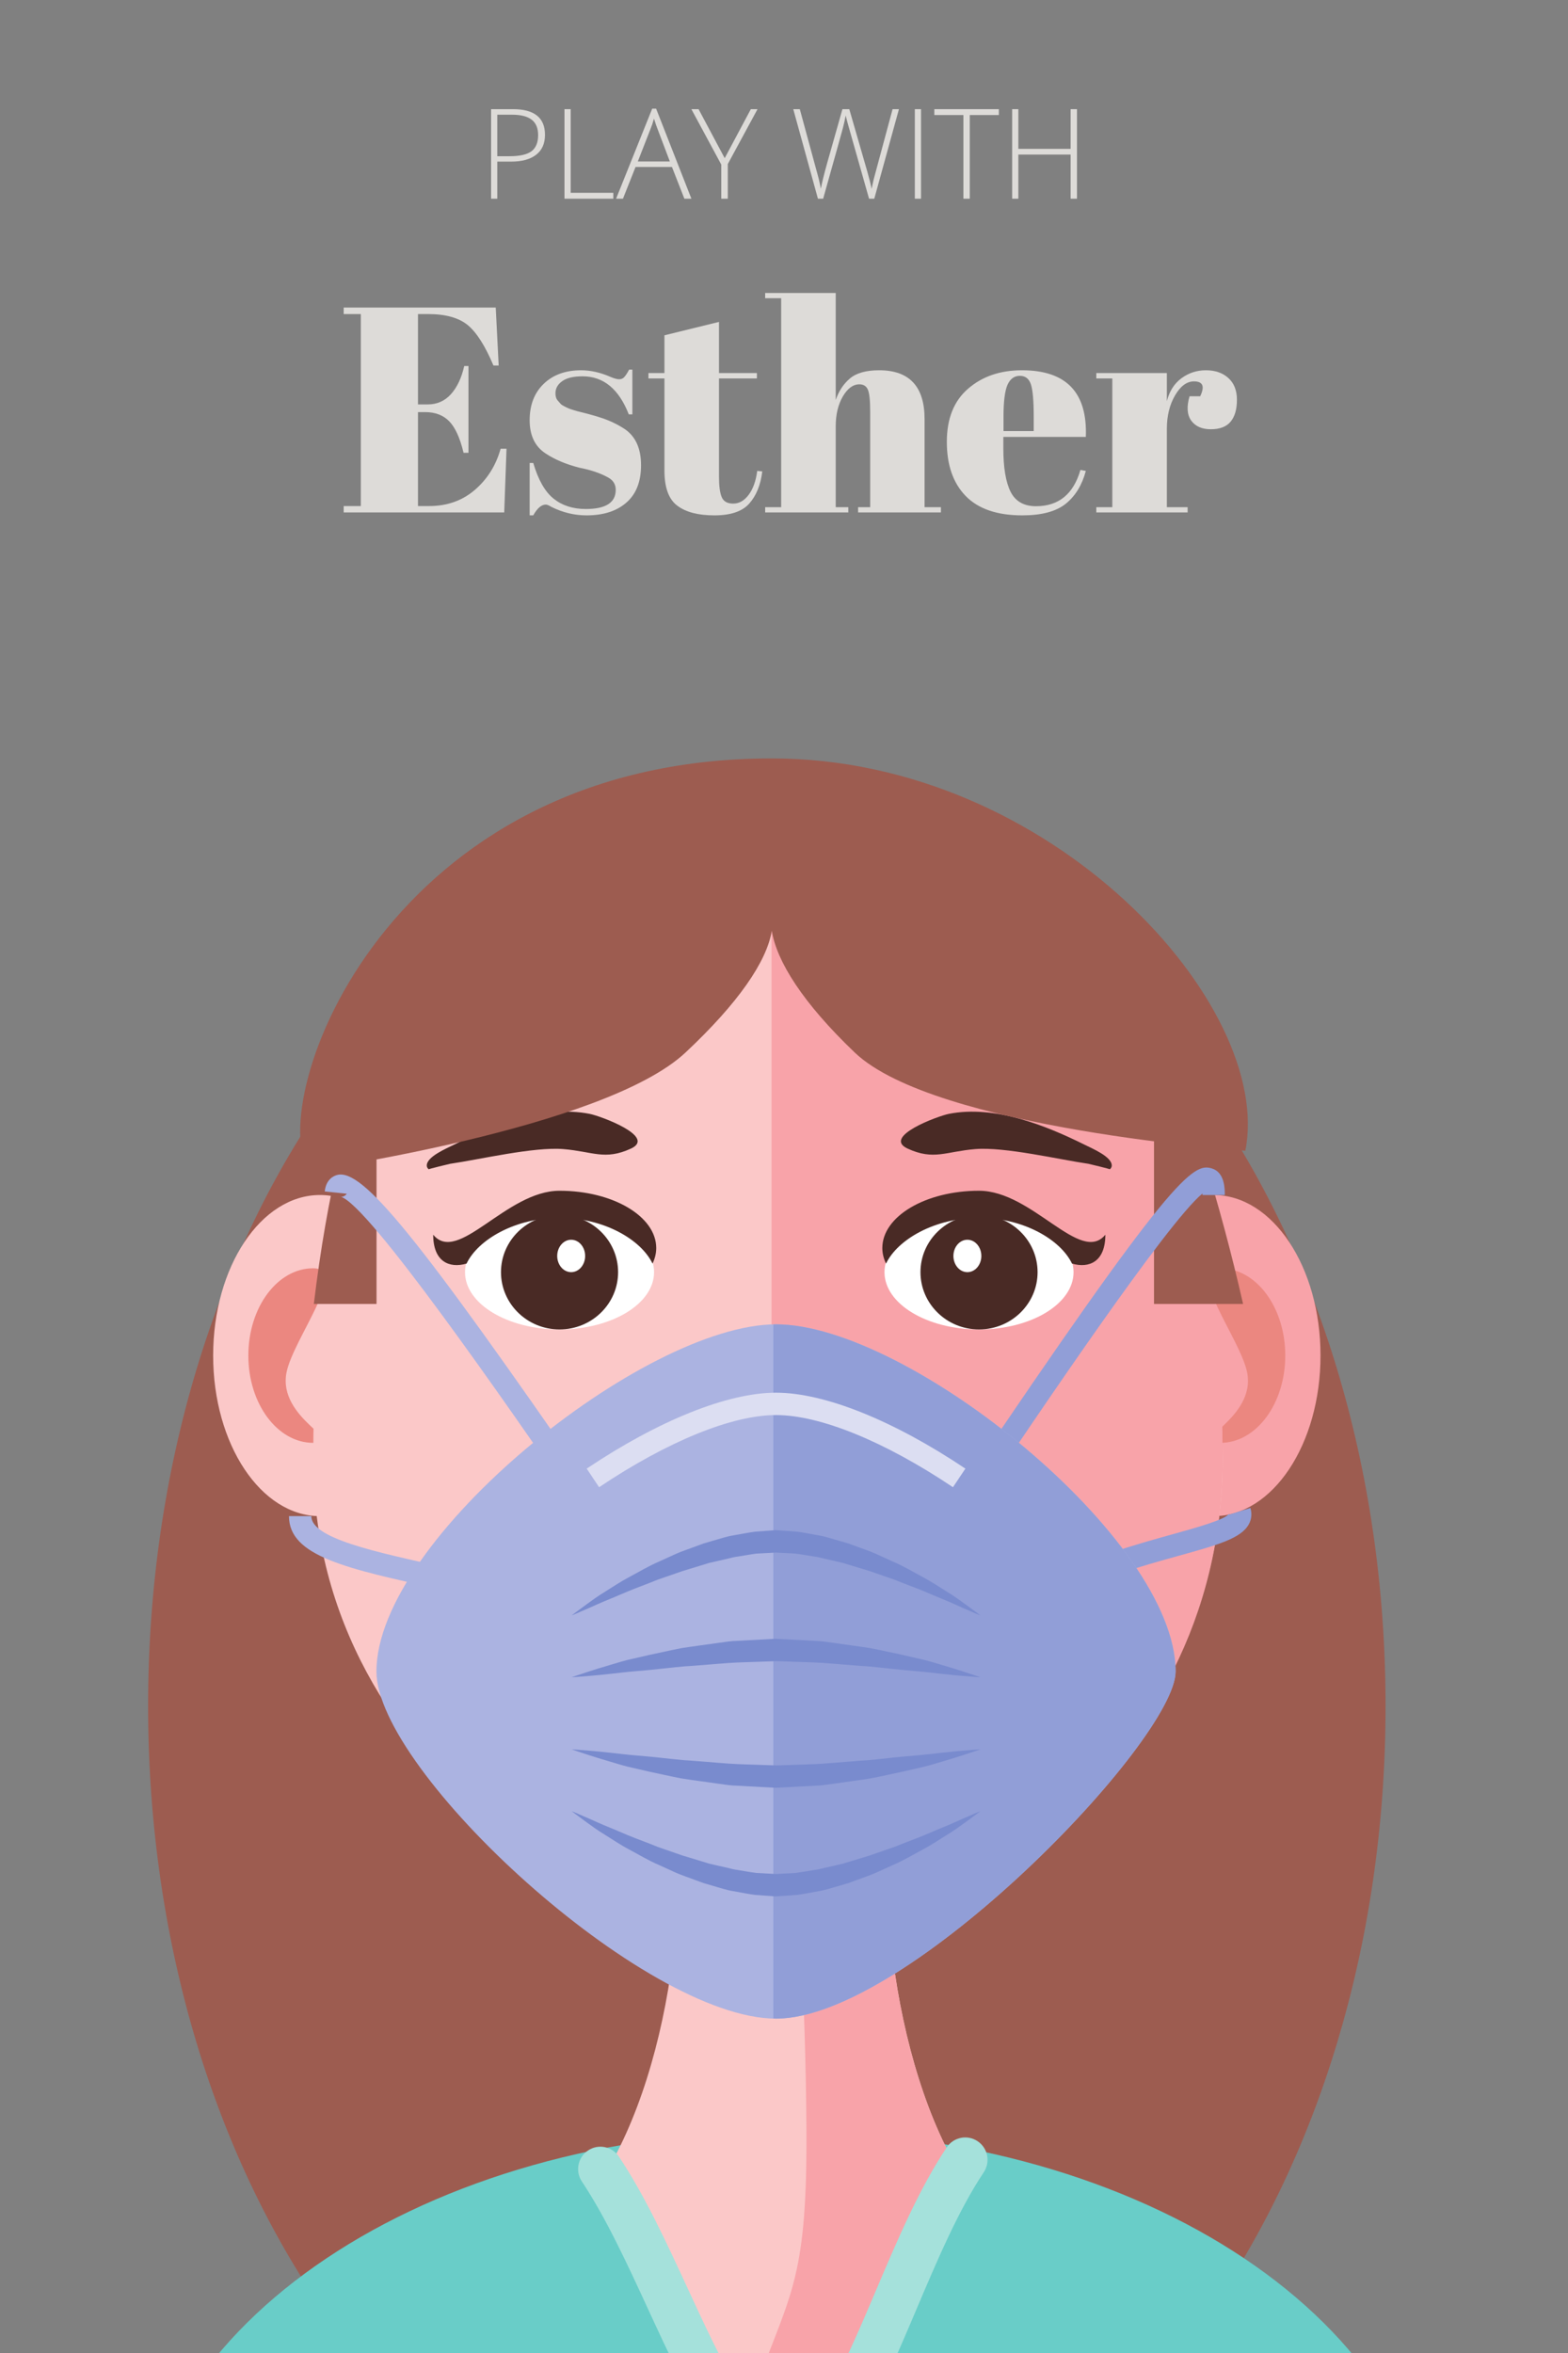 <?xml version="1.0" encoding="UTF-8"?>
<svg xmlns="http://www.w3.org/2000/svg" xmlns:xlink="http://www.w3.org/1999/xlink" width="150pt" height="225pt" viewBox="0 0 150 225" version="1.2">
<rect x="0" y="0" width="150" height="225" fill="#808080" stroke="none"/>
<defs>
<g>
<symbol overflow="visible" id="glyph0-0">
<path style="stroke:none;" d="M 1.125 -8.562 L 6.062 -8.562 L 6.062 0 L 1.125 0 Z M 1.734 -0.609 L 5.453 -0.609 L 5.453 -7.953 L 1.734 -7.953 Z M 1.734 -0.609 "/>
</symbol>
<symbol overflow="visible" id="glyph0-1">
<path style="stroke:none;" d="M 6.375 -6.109 C 6.375 -5.273 6.094 -4.641 5.531 -4.203 C 4.969 -3.766 4.172 -3.547 3.141 -3.547 L 1.812 -3.547 L 1.812 0 L 1.219 0 L 1.219 -8.562 L 3.312 -8.562 C 5.352 -8.562 6.375 -7.742 6.375 -6.109 Z M 1.812 -4.062 L 2.984 -4.062 C 3.953 -4.062 4.648 -4.219 5.078 -4.531 C 5.504 -4.852 5.719 -5.367 5.719 -6.078 C 5.719 -6.742 5.516 -7.234 5.109 -7.547 C 4.703 -7.867 4.078 -8.031 3.234 -8.031 L 1.812 -8.031 Z M 1.812 -4.062 "/>
</symbol>
<symbol overflow="visible" id="glyph0-2">
<path style="stroke:none;" d="M 1.219 0 L 1.219 -8.562 L 1.812 -8.562 L 1.812 -0.562 L 5.891 -0.562 L 5.891 0 Z M 1.219 0 "/>
</symbol>
<symbol overflow="visible" id="glyph0-3">
<path style="stroke:none;" d="M 5.344 -3.031 L 1.859 -3.031 L 0.656 0 L 0 0 L 3.453 -8.609 L 3.828 -8.609 L 7.203 0 L 6.531 0 Z M 2.078 -3.562 L 5.141 -3.562 L 3.969 -6.656 C 3.875 -6.895 3.758 -7.227 3.625 -7.656 C 3.52 -7.281 3.406 -6.941 3.281 -6.641 Z M 2.078 -3.562 "/>
</symbol>
<symbol overflow="visible" id="glyph0-4">
<path style="stroke:none;" d="M 3.188 -3.875 L 5.688 -8.562 L 6.328 -8.562 L 3.484 -3.312 L 3.484 0 L 2.859 0 L 2.859 -3.266 L 0 -8.562 L 0.688 -8.562 Z M 3.188 -3.875 "/>
</symbol>
<symbol overflow="visible" id="glyph0-5">
<path style="stroke:none;" d=""/>
</symbol>
<symbol overflow="visible" id="glyph0-6">
<path style="stroke:none;" d="M 8.047 0 L 7.547 0 L 5.672 -6.609 C 5.516 -7.148 5.395 -7.598 5.312 -7.953 C 5.25 -7.609 5.16 -7.211 5.047 -6.766 C 4.93 -6.328 4.301 -4.07 3.156 0 L 2.656 0 L 0.297 -8.562 L 0.922 -8.562 L 2.422 -3.047 C 2.484 -2.828 2.539 -2.617 2.594 -2.422 C 2.645 -2.234 2.691 -2.055 2.734 -1.891 C 2.773 -1.723 2.812 -1.562 2.844 -1.406 C 2.875 -1.258 2.906 -1.109 2.938 -0.953 C 3.031 -1.484 3.227 -2.289 3.531 -3.375 L 5 -8.562 L 5.656 -8.562 L 7.375 -2.609 C 7.57 -1.922 7.711 -1.363 7.797 -0.938 C 7.848 -1.219 7.91 -1.516 7.984 -1.828 C 8.066 -2.148 8.672 -4.395 9.797 -8.562 L 10.406 -8.562 Z M 8.047 0 "/>
</symbol>
<symbol overflow="visible" id="glyph0-7">
<path style="stroke:none;" d="M 1.219 0 L 1.219 -8.562 L 1.812 -8.562 L 1.812 0 Z M 1.219 0 "/>
</symbol>
<symbol overflow="visible" id="glyph0-8">
<path style="stroke:none;" d="M 3.453 0 L 2.844 0 L 2.844 -8 L 0.062 -8 L 0.062 -8.562 L 6.234 -8.562 L 6.234 -8 L 3.453 -8 Z M 3.453 0 "/>
</symbol>
<symbol overflow="visible" id="glyph0-9">
<path style="stroke:none;" d="M 7.422 0 L 6.812 0 L 6.812 -4.219 L 1.812 -4.219 L 1.812 0 L 1.219 0 L 1.219 -8.562 L 1.812 -8.562 L 1.812 -4.766 L 6.812 -4.766 L 6.812 -8.562 L 7.422 -8.562 Z M 7.422 0 "/>
</symbol>
<symbol overflow="visible" id="glyph1-0">
<path style="stroke:none;" d=""/>
</symbol>
<symbol overflow="visible" id="glyph1-1">
<path style="stroke:none;" d="M 0.594 -19.594 L 15.141 -19.594 L 15.422 -14.047 L 14.922 -14.047 C 14.129 -15.93 13.305 -17.223 12.453 -17.922 C 11.598 -18.617 10.336 -18.969 8.672 -18.969 L 7.703 -18.969 L 7.703 -10.328 L 8.641 -10.328 C 9.523 -10.328 10.266 -10.656 10.859 -11.312 C 11.453 -11.977 11.875 -12.875 12.125 -14 L 12.531 -14 L 12.531 -5.703 L 12.062 -5.703 C 11.727 -7.109 11.273 -8.109 10.703 -8.703 C 10.129 -9.297 9.352 -9.594 8.375 -9.594 L 7.703 -9.594 L 7.703 -0.609 L 8.766 -0.609 C 10.473 -0.609 11.926 -1.117 13.125 -2.141 C 14.332 -3.172 15.16 -4.488 15.609 -6.094 L 16.172 -6.094 L 15.953 0 L 0.594 0 L 0.594 -0.609 L 2.234 -0.609 L 2.234 -18.969 L 0.594 -18.969 Z M 0.594 -19.594 "/>
</symbol>
<symbol overflow="visible" id="glyph1-2">
<path style="stroke:none;" d="M 0.922 0.281 L 0.922 -4.734 L 1.266 -4.734 C 1.742 -3.109 2.395 -1.969 3.219 -1.312 C 4.039 -0.656 5.066 -0.328 6.297 -0.328 C 8.203 -0.328 9.156 -0.938 9.156 -2.156 C 9.156 -2.676 8.922 -3.066 8.453 -3.328 C 7.723 -3.742 6.789 -4.062 5.656 -4.281 C 4.383 -4.613 3.32 -5.062 2.469 -5.625 C 1.438 -6.289 0.922 -7.352 0.922 -8.812 C 0.922 -10.27 1.367 -11.43 2.266 -12.297 C 3.16 -13.16 4.352 -13.594 5.844 -13.594 C 6.758 -13.594 7.703 -13.379 8.672 -12.953 C 9.023 -12.805 9.297 -12.734 9.484 -12.734 C 9.672 -12.734 9.828 -12.797 9.953 -12.922 C 10.086 -13.055 10.25 -13.301 10.438 -13.656 L 10.75 -13.656 L 10.75 -9.375 L 10.406 -9.375 C 9.457 -11.801 7.984 -13.016 5.984 -13.016 C 5.109 -13.016 4.457 -12.859 4.031 -12.547 C 3.602 -12.242 3.391 -11.859 3.391 -11.391 C 3.391 -11.109 3.453 -10.891 3.578 -10.734 C 3.711 -10.578 3.816 -10.457 3.891 -10.375 C 3.961 -10.301 4.082 -10.223 4.25 -10.141 C 4.414 -10.055 4.555 -9.988 4.672 -9.938 C 4.785 -9.895 4.957 -9.836 5.188 -9.766 C 5.426 -9.691 5.598 -9.645 5.703 -9.625 C 6.973 -9.312 7.891 -9.035 8.453 -8.797 C 9.016 -8.566 9.547 -8.285 10.047 -7.953 C 11.066 -7.242 11.578 -6.098 11.578 -4.516 C 11.578 -2.941 11.109 -1.75 10.172 -0.938 C 9.242 -0.125 7.973 0.281 6.359 0.281 C 5.203 0.281 4.082 0.008 3 -0.531 C 2.77 -0.676 2.594 -0.75 2.469 -0.75 C 2.051 -0.75 1.648 -0.406 1.266 0.281 Z M 0.922 0.281 "/>
</symbol>
<symbol overflow="visible" id="glyph1-3">
<path style="stroke:none;" d="M 1.672 -4 L 1.672 -12.812 L 0.141 -12.812 L 0.141 -13.328 L 1.672 -13.328 L 1.672 -16.938 L 6.891 -18.219 L 6.891 -13.328 L 10.516 -13.328 L 10.516 -12.812 L 6.891 -12.812 L 6.891 -3.391 C 6.891 -2.516 6.977 -1.867 7.156 -1.453 C 7.332 -1.047 7.695 -0.844 8.25 -0.844 C 8.812 -0.844 9.301 -1.117 9.719 -1.672 C 10.145 -2.234 10.422 -3 10.547 -3.969 L 11.031 -3.922 C 10.875 -2.629 10.457 -1.602 9.781 -0.844 C 9.113 -0.094 8.004 0.281 6.453 0.281 C 4.91 0.281 3.727 -0.023 2.906 -0.641 C 2.082 -1.254 1.672 -2.375 1.672 -4 Z M 1.672 -4 "/>
</symbol>
<symbol overflow="visible" id="glyph1-4">
<path style="stroke:none;" d="M 0.281 -20.984 L 7.031 -20.984 L 7.031 -10.75 C 7.32 -11.602 7.773 -12.289 8.391 -12.812 C 9.004 -13.332 9.938 -13.594 11.188 -13.594 C 14.082 -13.594 15.531 -12.035 15.531 -8.922 L 15.531 -0.5 L 17.094 -0.5 L 17.094 0 L 9.172 0 L 9.172 -0.5 L 10.328 -0.5 L 10.328 -9.594 C 10.328 -10.719 10.25 -11.441 10.094 -11.766 C 9.945 -12.086 9.68 -12.25 9.297 -12.25 C 8.691 -12.25 8.16 -11.859 7.703 -11.078 C 7.254 -10.297 7.031 -9.348 7.031 -8.234 L 7.031 -0.5 L 8.234 -0.5 L 8.234 0 L 0.281 0 L 0.281 -0.5 L 1.812 -0.5 L 1.812 -20.484 L 0.281 -20.484 Z M 0.281 -20.984 "/>
</symbol>
<symbol overflow="visible" id="glyph1-5">
<path style="stroke:none;" d="M 7.641 0.281 C 5.234 0.281 3.426 -0.336 2.219 -1.578 C 1.02 -2.816 0.422 -4.539 0.422 -6.75 C 0.422 -8.969 1.098 -10.66 2.453 -11.828 C 3.805 -13.004 5.523 -13.594 7.609 -13.594 C 11.848 -13.594 13.883 -11.469 13.719 -7.219 L 5.828 -7.219 L 5.828 -6.125 C 5.828 -4.301 6.055 -2.922 6.516 -1.984 C 6.984 -1.055 7.797 -0.594 8.953 -0.594 C 11.117 -0.594 12.535 -1.75 13.203 -4.062 L 13.719 -3.969 C 13.363 -2.625 12.723 -1.578 11.797 -0.828 C 10.867 -0.086 9.484 0.281 7.641 0.281 Z M 5.844 -7.781 L 8.734 -7.781 L 8.734 -9.156 C 8.734 -10.664 8.645 -11.691 8.469 -12.234 C 8.289 -12.785 7.938 -13.062 7.406 -13.062 C 6.875 -13.062 6.477 -12.77 6.219 -12.188 C 5.969 -11.602 5.844 -10.594 5.844 -9.156 Z M 5.844 -7.781 "/>
</symbol>
<symbol overflow="visible" id="glyph1-6">
<path style="stroke:none;" d="M 9.625 -12.531 C 8.938 -12.531 8.332 -12.082 7.812 -11.188 C 7.289 -10.289 7.031 -9.227 7.031 -8 L 7.031 -0.5 L 9.016 -0.5 L 9.016 0 L 0.281 0 L 0.281 -0.5 L 1.812 -0.5 L 1.812 -12.812 L 0.281 -12.812 L 0.281 -13.328 L 7.031 -13.328 L 7.031 -10.641 C 7.27 -11.586 7.734 -12.316 8.422 -12.828 C 9.109 -13.336 9.891 -13.594 10.766 -13.594 C 11.648 -13.594 12.363 -13.348 12.906 -12.859 C 13.457 -12.367 13.734 -11.672 13.734 -10.766 C 13.734 -9.859 13.531 -9.16 13.125 -8.672 C 12.719 -8.191 12.086 -7.953 11.234 -7.953 C 10.391 -7.953 9.766 -8.227 9.359 -8.781 C 8.961 -9.344 8.91 -10.117 9.203 -11.109 L 10.219 -11.109 C 10.676 -12.055 10.477 -12.531 9.625 -12.531 Z M 9.625 -12.531 "/>
</symbol>
</g>
<clipPath id="clip1">
  <path d="M 13 203 L 137.242 203 L 137.242 225 L 13 225 Z M 13 203 "/>
</clipPath>
<clipPath id="clip2">
  <path d="M 28 72.527 L 120 72.527 L 120 112 L 28 112 Z M 28 72.527 "/>
</clipPath>
</defs>
<g id="surface1">
<g style="fill:rgb(86.67%,85.88%,84.709%);fill-opacity:1;">
  <use xlink:href="#glyph0-1" x="45.76" y="19"/>
  <use xlink:href="#glyph0-2" x="52.78" y="19"/>
  <use xlink:href="#glyph0-3" x="58.938" y="19"/>
  <use xlink:href="#glyph0-4" x="66.139" y="19"/>
  <use xlink:href="#glyph0-5" x="72.473" y="19"/>
  <use xlink:href="#glyph0-6" x="75.59" y="19"/>
  <use xlink:href="#glyph0-7" x="86.296" y="19"/>
  <use xlink:href="#glyph0-8" x="89.319" y="19"/>
  <use xlink:href="#glyph0-9" x="95.606" y="19"/>
</g>
<g style="fill:rgb(86.67%,85.88%,84.709%);fill-opacity:1;">
  <use xlink:href="#glyph1-1" x="32.283" y="49"/>
</g>
<g style="fill:rgb(86.67%,85.88%,84.709%);fill-opacity:1;">
  <use xlink:href="#glyph1-2" x="49.746" y="49"/>
</g>
<g style="fill:rgb(86.67%,85.88%,84.709%);fill-opacity:1;">
  <use xlink:href="#glyph1-3" x="61.891" y="49"/>
</g>
<g style="fill:rgb(86.67%,85.88%,84.709%);fill-opacity:1;">
  <use xlink:href="#glyph1-4" x="72.917" y="49"/>
</g>
<g style="fill:rgb(86.67%,85.88%,84.709%);fill-opacity:1;">
  <use xlink:href="#glyph1-5" x="90.155" y="49"/>
</g>
<g style="fill:rgb(86.67%,85.88%,84.709%);fill-opacity:1;">
  <use xlink:href="#glyph1-6" x="104.595" y="49"/>
</g>
<path style=" stroke:none;fill-rule:nonzero;fill:rgb(61.569%,36.079%,31.369%);fill-opacity:1;" d="M 132.547 163.137 C 132.547 208.91 106.047 246.016 73.359 246.016 C 40.668 246.016 14.168 208.91 14.168 163.137 C 14.168 117.363 40.668 80.258 73.359 80.258 C 106.047 80.258 132.547 117.363 132.547 163.137 "/>
<g clip-path="url(#clip1)" clip-rule="nonzero">
<path style=" stroke:none;fill-rule:nonzero;fill:rgb(41.179%,80.389%,78.429%);fill-opacity:1;" d="M 137.211 245.336 C 137.211 222.383 109.414 203.781 75.125 203.781 C 40.836 203.781 13.039 222.383 13.039 245.336 C 13.039 268.285 40.836 286.891 75.125 286.891 C 109.414 286.891 137.211 268.285 137.211 245.336 "/>
</g>
<path style=" stroke:none;fill-rule:nonzero;fill:rgb(97.249%,63.919%,66.269%);fill-opacity:1;" d="M 126.324 129.621 C 126.324 138.102 121.746 144.977 116.102 144.977 C 110.461 144.977 105.887 138.102 105.887 129.621 C 105.887 121.145 110.461 114.27 116.102 114.27 C 121.746 114.27 126.324 121.145 126.324 129.621 "/>
<path style=" stroke:none;fill-rule:nonzero;fill:rgb(92.159%,52.939%,50.2%);fill-opacity:1;" d="M 122.953 129.621 C 122.953 134.23 120.176 137.969 116.754 137.969 C 113.324 137.969 120.227 135.695 119.297 131.199 C 118.633 127.992 113.324 121.277 116.754 121.277 C 120.176 121.277 122.953 125.012 122.953 129.621 "/>
<path style=" stroke:none;fill-rule:nonzero;fill:rgb(98.43%,78.429%,78.429%);fill-opacity:1;" d="M 20.391 129.621 C 20.391 138.102 24.965 144.977 30.609 144.977 C 36.254 144.977 40.828 138.102 40.828 129.621 C 40.828 121.145 36.254 114.27 30.609 114.27 C 24.965 114.27 20.391 121.145 20.391 129.621 "/>
<path style=" stroke:none;fill-rule:nonzero;fill:rgb(92.159%,52.939%,50.2%);fill-opacity:1;" d="M 23.758 129.621 C 23.758 134.23 26.535 137.969 29.961 137.969 C 33.387 137.969 26.484 135.695 27.418 131.199 C 28.082 127.992 33.387 121.277 29.961 121.277 C 26.535 121.277 23.758 125.012 23.758 129.621 "/>
<path style=" stroke:none;fill-rule:nonzero;fill:rgb(98.43%,78.429%,78.429%);fill-opacity:1;" d="M 116.953 139.527 C 116.953 170.445 86.699 186.254 73.457 186.254 C 61.363 186.254 29.965 170.445 29.965 139.527 C 29.965 90.668 49.438 83.551 73.457 83.551 C 97.48 83.551 116.953 108.613 116.953 139.527 "/>
<path style=" stroke:none;fill-rule:nonzero;fill:rgb(97.249%,63.919%,66.269%);fill-opacity:1;" d="M 73.809 83.562 L 73.809 186.254 C 88.309 186.254 116.953 170.012 116.953 139.527 C 116.953 89.27 97.668 83.809 73.809 83.562 "/>
<path style=" stroke:none;fill-rule:nonzero;fill:rgb(61.569%,36.079%,31.369%);fill-opacity:1;" d="M 36.02 124.688 L 36.02 99.234 C 33.328 105.832 31.285 114.176 30.023 124.688 L 36.02 124.688 "/>
<path style=" stroke:none;fill-rule:nonzero;fill:rgb(61.569%,36.079%,31.369%);fill-opacity:1;" d="M 118.918 124.688 C 116.703 114.973 113.84 105.793 110.395 97.328 L 110.395 124.688 L 118.918 124.688 "/>
<path style=" stroke:none;fill-rule:nonzero;fill:rgb(98.43%,78.429%,78.429%);fill-opacity:1;" d="M 86.309 165.98 L 63.465 165.98 C 66.664 177.152 64.656 197.406 57.434 208.582 C 63.211 215.191 69.352 234.902 75.125 234.949 C 80.984 234.996 86.48 215.289 92.336 208.582 C 85.117 197.406 83.113 177.152 86.309 165.98 "/>
<path style=" stroke:none;fill-rule:nonzero;fill:rgb(97.249%,63.919%,66.269%);fill-opacity:1;" d="M 86.309 165.98 L 74.238 165.98 C 75.027 169.711 75.473 173.531 75.941 177.305 C 76.793 184.117 77.293 201.16 77.109 208.027 C 76.805 219.559 74.887 220.469 71.293 231.191 C 72.582 233.5 73.863 234.938 75.125 234.949 C 80.984 234.996 86.48 215.289 92.336 208.582 C 85.117 197.406 83.113 177.152 86.309 165.98 "/>
<path style=" stroke:none;fill-rule:nonzero;fill:rgb(56.859%,61.96%,84.309%);fill-opacity:1;" d="M 93.746 143.48 L 91.977 142.285 C 112.137 112.328 114.129 111.176 115.934 111.73 C 117.168 112.109 117.168 113.68 117.168 114.27 L 115.035 114.27 C 115.035 114.219 115.035 114.172 115.035 114.125 C 111.633 116.902 99.23 135.328 93.746 143.48 "/>
<path style=" stroke:none;fill-rule:nonzero;fill:rgb(56.859%,61.96%,84.309%);fill-opacity:1;" d="M 100.355 153.289 L 99.367 151.391 C 103.934 148.996 108.711 147.672 112.199 146.703 C 114.457 146.074 117.27 145.297 117.598 144.723 C 117.582 144.75 117.574 144.805 117.578 144.832 L 119.617 144.195 C 119.781 144.73 119.73 145.27 119.469 145.75 C 118.73 147.109 116.484 147.734 112.766 148.766 C 109.184 149.762 104.723 151 100.355 153.289 "/>
<path style=" stroke:none;fill-rule:nonzero;fill:rgb(67.059%,70.2%,88.239%);fill-opacity:1;" d="M 54.824 143.488 C 48.453 134.273 35.199 115.094 32.586 114.434 C 32.773 114.484 33.066 114.332 33.172 114.148 L 31.066 113.93 C 31.191 112.75 31.941 112.434 32.258 112.352 C 34.68 111.719 39.914 118.156 56.578 142.273 L 54.824 143.488 "/>
<path style=" stroke:none;fill-rule:nonzero;fill:rgb(67.059%,70.2%,88.239%);fill-opacity:1;" d="M 48.457 153.379 C 46.238 152.859 44.18 152.41 42.191 151.977 C 33.121 150 27.645 148.809 27.645 144.977 L 29.781 144.977 C 29.781 147.082 35.742 148.383 42.645 149.887 C 44.641 150.32 46.707 150.773 48.945 151.297 L 48.457 153.379 "/>
<path style=" stroke:none;fill-rule:nonzero;fill:rgb(67.059%,70.2%,88.239%);fill-opacity:1;" d="M 74.238 193.027 C 61.594 193.027 36.012 169.367 36.012 159.828 C 36.012 147.152 61.594 126.637 74.238 126.637 C 86.879 126.637 112.461 147.152 112.461 159.828 C 112.461 166.371 86.879 193.027 74.238 193.027 "/>
<path style=" stroke:none;fill-rule:nonzero;fill:rgb(56.859%,61.96%,84.309%);fill-opacity:1;" d="M 74.238 126.637 C 74.148 126.637 74.059 126.645 73.977 126.648 L 73.977 193.012 C 74.059 193.012 74.148 193.027 74.238 193.027 C 86.879 193.027 112.461 166.371 112.461 159.828 C 112.461 147.152 86.879 126.637 74.238 126.637 "/>
<path style=" stroke:none;fill-rule:nonzero;fill:rgb(86.269%,87.059%,94.899%);fill-opacity:1;" d="M 91.164 142.211 C 84.621 137.828 78.453 135.312 74.238 135.312 C 70.02 135.312 63.852 137.828 57.312 142.211 L 56.125 140.434 C 63.008 135.82 69.609 133.172 74.238 133.172 C 78.867 133.172 85.465 135.82 92.352 140.434 L 91.164 142.211 "/>
<path style=" stroke:none;fill-rule:nonzero;fill:rgb(47.449%,54.509%,80.779%);fill-opacity:1;" d="M 93.789 154.473 C 93.789 154.473 93.176 154.223 92.117 153.758 C 91.59 153.523 90.949 153.227 90.211 152.926 C 89.473 152.633 88.66 152.258 87.75 151.902 C 87.293 151.73 86.816 151.547 86.328 151.359 C 86.082 151.262 85.836 151.16 85.586 151.062 C 85.328 150.973 85.07 150.883 84.805 150.789 C 84.281 150.609 83.746 150.422 83.195 150.23 C 82.637 150.062 82.07 149.887 81.496 149.715 C 81.207 149.625 80.918 149.539 80.625 149.449 C 80.332 149.383 80.031 149.312 79.734 149.242 C 79.434 149.176 79.133 149.105 78.832 149.035 C 78.531 148.961 78.23 148.883 77.922 148.844 C 77.312 148.75 76.695 148.637 76.082 148.559 L 75.16 148.508 L 74.469 148.473 L 74.293 148.461 L 74.266 148.461 L 74.25 148.457 C 74.277 148.457 74.18 148.461 74.301 148.457 C 73.645 148.492 72.988 148.527 72.336 148.562 C 71.723 148.645 71.141 148.758 70.543 148.848 C 70.246 148.883 69.945 148.961 69.645 149.039 C 69.34 149.109 69.039 149.18 68.742 149.246 C 68.441 149.316 68.145 149.383 67.848 149.449 C 67.559 149.539 67.266 149.629 66.98 149.715 C 66.402 149.891 65.836 150.062 65.281 150.234 C 64.73 150.426 64.191 150.613 63.668 150.793 C 63.406 150.887 63.145 150.977 62.891 151.062 C 62.637 151.164 62.391 151.262 62.148 151.359 C 61.656 151.551 61.184 151.734 60.727 151.906 C 59.816 152.262 59 152.637 58.258 152.934 C 57.516 153.234 56.883 153.523 56.355 153.758 C 55.301 154.223 54.684 154.473 54.684 154.473 C 54.684 154.473 55.207 154.07 56.145 153.387 C 56.617 153.051 57.184 152.625 57.875 152.207 C 58.562 151.785 59.316 151.266 60.195 150.801 C 61.078 150.336 62.004 149.766 63.059 149.316 C 63.582 149.078 64.117 148.832 64.668 148.582 C 65.223 148.336 65.812 148.148 66.398 147.926 C 66.695 147.816 66.992 147.707 67.293 147.594 C 67.602 147.504 67.914 147.414 68.227 147.32 C 68.863 147.148 69.469 146.926 70.16 146.816 C 70.836 146.699 71.531 146.562 72.211 146.465 C 72.863 146.418 73.52 146.371 74.172 146.32 C 74.305 146.32 74.219 146.32 74.254 146.32 L 74.27 146.32 L 74.301 146.324 L 74.5 146.336 L 74.758 146.355 L 75.277 146.395 L 76.32 146.469 C 76.996 146.57 77.66 146.703 78.324 146.82 C 78.992 146.926 79.613 147.156 80.246 147.324 C 80.559 147.414 80.871 147.508 81.18 147.598 C 81.48 147.707 81.777 147.816 82.074 147.926 C 82.664 148.148 83.254 148.34 83.805 148.586 C 84.352 148.836 84.891 149.082 85.414 149.32 C 86.469 149.766 87.395 150.34 88.277 150.801 C 89.156 151.27 89.914 151.793 90.605 152.215 C 91.297 152.629 91.859 153.055 92.328 153.391 C 93.266 154.066 93.789 154.473 93.789 154.473 "/>
<path style=" stroke:none;fill-rule:nonzero;fill:rgb(47.449%,54.509%,80.779%);fill-opacity:1;" d="M 93.789 173.188 C 93.789 173.188 93.266 173.594 92.328 174.27 C 91.859 174.605 91.297 175.031 90.605 175.445 C 89.914 175.867 89.156 176.391 88.277 176.859 C 87.395 177.32 86.469 177.895 85.414 178.34 C 84.891 178.578 84.352 178.824 83.805 179.074 C 83.254 179.316 82.664 179.508 82.074 179.73 C 81.777 179.84 81.48 179.953 81.18 180.062 C 80.871 180.152 80.559 180.242 80.246 180.336 C 79.613 180.504 78.992 180.734 78.324 180.836 C 77.66 180.953 76.996 181.09 76.32 181.188 L 75.277 181.266 L 74.758 181.301 L 74.5 181.32 L 74.301 181.332 L 74.27 181.336 L 74.254 181.336 C 74.219 181.336 74.305 181.34 74.172 181.336 C 73.52 181.289 72.863 181.242 72.211 181.195 C 71.531 181.098 70.836 180.961 70.16 180.84 C 69.469 180.734 68.863 180.512 68.227 180.336 C 67.914 180.246 67.602 180.156 67.293 180.062 C 66.992 179.953 66.695 179.844 66.398 179.734 C 65.812 179.508 65.223 179.32 64.668 179.078 C 64.117 178.824 63.582 178.582 63.059 178.344 C 62.004 177.895 61.078 177.324 60.195 176.859 C 59.316 176.395 58.562 175.871 57.875 175.449 C 57.184 175.035 56.617 174.609 56.145 174.273 C 55.207 173.59 54.684 173.188 54.684 173.188 C 54.684 173.188 55.301 173.438 56.355 173.902 C 56.883 174.137 57.516 174.426 58.258 174.727 C 59 175.023 59.816 175.398 60.727 175.754 C 61.184 175.926 61.656 176.109 62.148 176.297 C 62.391 176.395 62.637 176.496 62.891 176.594 C 63.145 176.684 63.406 176.773 63.668 176.867 C 64.191 177.047 64.73 177.234 65.281 177.426 C 65.836 177.594 66.402 177.766 66.98 177.941 C 67.266 178.031 67.559 178.117 67.848 178.207 C 68.145 178.277 68.441 178.344 68.742 178.414 C 69.039 178.48 69.34 178.551 69.645 178.617 C 69.945 178.699 70.246 178.773 70.543 178.809 C 71.141 178.902 71.723 179.016 72.336 179.094 C 72.988 179.133 73.645 179.168 74.301 179.203 C 74.18 179.199 74.277 179.199 74.25 179.199 L 74.266 179.199 L 74.293 179.195 L 74.352 179.195 L 74.469 179.188 L 74.699 179.176 L 75.16 179.148 L 76.082 179.102 C 76.695 179.02 77.312 178.906 77.922 178.812 C 78.23 178.777 78.531 178.695 78.832 178.621 C 79.133 178.555 79.434 178.484 79.734 178.418 C 80.031 178.348 80.332 178.277 80.625 178.211 C 80.918 178.121 81.207 178.031 81.496 177.945 C 82.07 177.77 82.637 177.598 83.195 177.43 C 83.746 177.238 84.281 177.051 84.805 176.867 C 85.07 176.777 85.328 176.688 85.586 176.598 C 85.836 176.496 86.082 176.398 86.328 176.301 C 86.816 176.113 87.293 175.93 87.75 175.754 C 88.66 175.402 89.473 175.027 90.211 174.73 C 90.949 174.434 91.59 174.137 92.117 173.902 C 93.176 173.438 93.789 173.188 93.789 173.188 "/>
<path style=" stroke:none;fill-rule:nonzero;fill:rgb(47.449%,54.509%,80.779%);fill-opacity:1;" d="M 93.789 160.383 C 93.789 160.383 93.168 160.348 92.082 160.254 C 91.543 160.207 90.887 160.148 90.133 160.062 C 89.383 159.988 88.535 159.867 87.617 159.797 C 86.695 159.715 85.703 159.629 84.656 159.508 C 84.133 159.457 83.598 159.387 83.047 159.344 C 82.496 159.316 81.934 159.262 81.363 159.219 C 80.223 159.141 79.039 159.012 77.848 158.965 C 76.672 158.926 75.477 158.883 74.281 158.844 C 73.047 158.883 71.812 158.926 70.598 158.969 C 69.383 159.023 68.238 159.145 67.098 159.227 C 66.531 159.266 65.973 159.32 65.426 159.348 C 64.875 159.391 64.336 159.461 63.812 159.512 C 62.766 159.633 61.77 159.723 60.848 159.801 C 59.926 159.871 59.086 159.992 58.336 160.062 C 57.59 160.152 56.934 160.207 56.391 160.254 C 55.309 160.348 54.684 160.383 54.684 160.383 C 54.684 160.383 55.27 160.176 56.305 159.84 C 56.824 159.676 57.453 159.469 58.184 159.262 C 58.91 159.051 59.727 158.777 60.637 158.59 C 61.547 158.375 62.531 158.148 63.578 157.934 C 64.105 157.824 64.637 157.699 65.195 157.598 C 65.754 157.504 66.328 157.434 66.914 157.348 C 67.5 157.27 68.094 157.184 68.695 157.102 C 69.293 157.016 69.91 156.914 70.516 156.902 C 71.727 156.836 72.961 156.773 74.195 156.703 C 75.465 156.773 76.738 156.84 77.988 156.906 C 78.609 156.918 79.211 157.023 79.809 157.105 C 80.406 157.188 80.996 157.273 81.574 157.355 C 82.156 157.438 82.727 157.508 83.281 157.605 C 83.836 157.703 84.375 157.828 84.898 157.938 C 85.949 158.148 86.938 158.383 87.844 158.594 C 88.762 158.781 89.566 159.055 90.293 159.262 C 91.02 159.473 91.648 159.676 92.164 159.84 C 93.203 160.176 93.789 160.383 93.789 160.383 "/>
<path style=" stroke:none;fill-rule:nonzero;fill:rgb(47.449%,54.509%,80.779%);fill-opacity:1;" d="M 93.789 167.277 C 93.789 167.277 93.203 167.484 92.164 167.82 C 91.648 167.984 91.02 168.188 90.293 168.398 C 89.566 168.605 88.762 168.875 87.844 169.066 C 86.938 169.277 85.949 169.508 84.898 169.723 C 84.375 169.832 83.836 169.957 83.281 170.055 C 82.727 170.152 82.156 170.223 81.574 170.305 C 80.996 170.387 80.406 170.469 79.809 170.555 C 79.211 170.637 78.609 170.742 77.988 170.754 C 76.738 170.82 75.465 170.887 74.195 170.953 C 72.961 170.887 71.727 170.82 70.516 170.754 C 69.91 170.746 69.297 170.641 68.695 170.559 C 68.094 170.477 67.5 170.391 66.914 170.309 C 66.328 170.223 65.754 170.156 65.195 170.059 C 64.637 169.961 64.105 169.832 63.578 169.727 C 62.531 169.512 61.547 169.285 60.637 169.07 C 59.727 168.883 58.91 168.609 58.184 168.398 C 57.453 168.188 56.824 167.984 56.305 167.82 C 55.27 167.488 54.684 167.277 54.684 167.277 C 54.684 167.277 55.309 167.312 56.391 167.406 C 56.934 167.453 57.59 167.508 58.336 167.598 C 59.086 167.668 59.926 167.789 60.848 167.859 C 61.77 167.938 62.766 168.027 63.812 168.148 C 64.336 168.199 64.875 168.27 65.426 168.312 C 65.973 168.34 66.531 168.395 67.098 168.434 C 68.238 168.516 69.383 168.637 70.598 168.691 C 71.812 168.73 73.047 168.773 74.281 168.816 C 75.477 168.777 76.672 168.734 77.848 168.695 C 79.039 168.645 80.223 168.52 81.363 168.438 C 81.934 168.395 82.496 168.344 83.047 168.316 C 83.598 168.273 84.133 168.203 84.656 168.152 C 85.703 168.027 86.695 167.941 87.617 167.863 C 88.535 167.793 89.383 167.672 90.133 167.598 C 90.887 167.508 91.543 167.453 92.082 167.406 C 93.168 167.312 93.789 167.277 93.789 167.277 "/>
<path style=" stroke:none;fill-rule:nonzero;fill:rgb(28.629%,16.469%,14.51%);fill-opacity:1;" d="M 40.828 111.457 C 40.816 110.605 42.684 109.832 43.469 109.441 C 47.07 107.656 52.016 105.637 56.414 106.512 C 57.473 106.723 62.824 108.695 60.355 109.832 C 57.855 110.98 56.719 110.113 53.891 109.879 C 51.082 109.645 45.84 110.883 43.062 111.285 C 42.918 111.309 40.984 111.789 41.008 111.809 C 40.883 111.699 40.828 111.582 40.828 111.457 "/>
<path style=" stroke:none;fill-rule:nonzero;fill:rgb(100%,100%,100%);fill-opacity:1;" d="M 62.57 121.648 C 62.57 124.672 58.52 127.125 53.527 127.125 C 48.531 127.125 44.484 124.672 44.484 121.648 C 44.484 118.625 48.531 116.172 53.527 116.172 C 58.52 116.172 62.57 118.625 62.57 121.648 "/>
<path style=" stroke:none;fill-rule:nonzero;fill:rgb(28.629%,16.469%,14.51%);fill-opacity:1;" d="M 59.129 121.648 C 59.129 124.672 56.621 127.125 53.527 127.125 C 50.434 127.125 47.926 124.672 47.926 121.648 C 47.926 118.625 50.434 116.172 53.527 116.172 C 56.621 116.172 59.129 118.625 59.129 121.648 "/>
<path style=" stroke:none;fill-rule:nonzero;fill:rgb(28.629%,16.469%,14.51%);fill-opacity:1;" d="M 53.527 116.453 C 57.762 116.453 61.324 118.531 62.422 120.828 C 62.648 120.355 62.777 119.855 62.777 119.34 C 62.777 116.316 58.637 113.863 53.527 113.863 C 48.418 113.863 43.824 120.965 41.441 118.066 C 41.441 120.633 42.969 121.309 44.633 120.828 C 45.73 118.531 49.293 116.453 53.527 116.453 "/>
<path style=" stroke:none;fill-rule:nonzero;fill:rgb(100%,100%,100%);fill-opacity:1;" d="M 53.305 120.098 C 53.305 120.953 53.902 121.648 54.641 121.648 C 55.379 121.648 55.977 120.953 55.977 120.098 C 55.977 119.242 55.379 118.547 54.641 118.547 C 53.902 118.547 53.305 119.242 53.305 120.098 "/>
<path style=" stroke:none;fill-rule:nonzero;fill:rgb(28.629%,16.469%,14.51%);fill-opacity:1;" d="M 106.355 111.457 C 106.367 110.605 104.5 109.832 103.715 109.441 C 100.113 107.656 95.172 105.637 90.766 106.512 C 89.711 106.723 84.359 108.695 86.828 109.832 C 89.328 110.98 90.465 110.113 93.293 109.879 C 96.102 109.645 101.344 110.883 104.117 111.285 C 104.266 111.309 106.199 111.789 106.172 111.809 C 106.297 111.699 106.355 111.582 106.355 111.457 "/>
<path style=" stroke:none;fill-rule:nonzero;fill:rgb(100%,100%,100%);fill-opacity:1;" d="M 84.613 121.648 C 84.613 124.672 88.66 127.125 93.656 127.125 C 98.652 127.125 102.699 124.672 102.699 121.648 C 102.699 118.625 98.652 116.172 93.656 116.172 C 88.66 116.172 84.613 118.625 84.613 121.648 "/>
<path style=" stroke:none;fill-rule:nonzero;fill:rgb(28.629%,16.469%,14.51%);fill-opacity:1;" d="M 88.055 121.648 C 88.055 124.672 90.562 127.125 93.656 127.125 C 96.75 127.125 99.258 124.672 99.258 121.648 C 99.258 118.625 96.75 116.172 93.656 116.172 C 90.562 116.172 88.055 118.625 88.055 121.648 "/>
<path style=" stroke:none;fill-rule:nonzero;fill:rgb(28.629%,16.469%,14.51%);fill-opacity:1;" d="M 93.656 116.453 C 89.422 116.453 85.859 118.531 84.762 120.828 C 84.535 120.355 84.406 119.855 84.406 119.34 C 84.406 116.316 88.547 113.863 93.656 113.863 C 98.766 113.863 103.359 120.965 105.742 118.066 C 105.742 120.633 104.215 121.309 102.551 120.828 C 101.453 118.531 97.891 116.453 93.656 116.453 "/>
<path style=" stroke:none;fill-rule:nonzero;fill:rgb(100%,100%,100%);fill-opacity:1;" d="M 93.879 120.098 C 93.879 120.953 93.281 121.648 92.543 121.648 C 91.805 121.648 91.207 120.953 91.207 120.098 C 91.207 119.242 91.805 118.547 92.543 118.547 C 93.281 118.547 93.879 119.242 93.879 120.098 "/>
<g clip-path="url(#clip2)" clip-rule="nonzero">
<path style=" stroke:none;fill-rule:nonzero;fill:rgb(61.569%,36.079%,31.369%);fill-opacity:1;" d="M 73.832 72.523 C 36.961 72.523 25.332 105.16 29.527 111.961 C 29.527 111.961 57.762 107.969 65.578 100.645 C 70.633 95.91 73.348 91.945 73.832 89.004 C 74.309 91.945 76.809 95.91 81.766 100.645 C 89.438 107.969 119.133 110.039 119.133 110.039 C 121.895 96.176 100.684 72.523 73.832 72.523 "/>
</g>
<path style=" stroke:none;fill-rule:nonzero;fill:rgb(64.709%,88.239%,85.88%);fill-opacity:1;" d="M 75.168 237.09 C 75.145 237.09 75.125 237.09 75.102 237.09 C 69.48 237.027 66.004 229.488 61.977 220.762 C 60 216.469 57.949 212.031 55.664 208.602 C 55.008 207.621 55.27 206.293 56.25 205.637 C 57.227 204.977 58.555 205.242 59.207 206.223 C 61.684 209.93 63.801 214.523 65.852 218.965 C 68.691 225.121 72.223 232.777 75.148 232.809 C 75.152 232.812 75.16 232.812 75.164 232.812 C 77.945 232.812 81.152 225.254 83.73 219.18 C 85.789 214.324 87.914 209.309 90.566 205.34 C 91.219 204.355 92.543 204.09 93.523 204.75 C 94.504 205.406 94.766 206.734 94.109 207.719 C 91.684 211.355 89.637 216.184 87.656 220.855 C 83.961 229.566 80.766 237.09 75.168 237.09 "/>
</g>
</svg>
